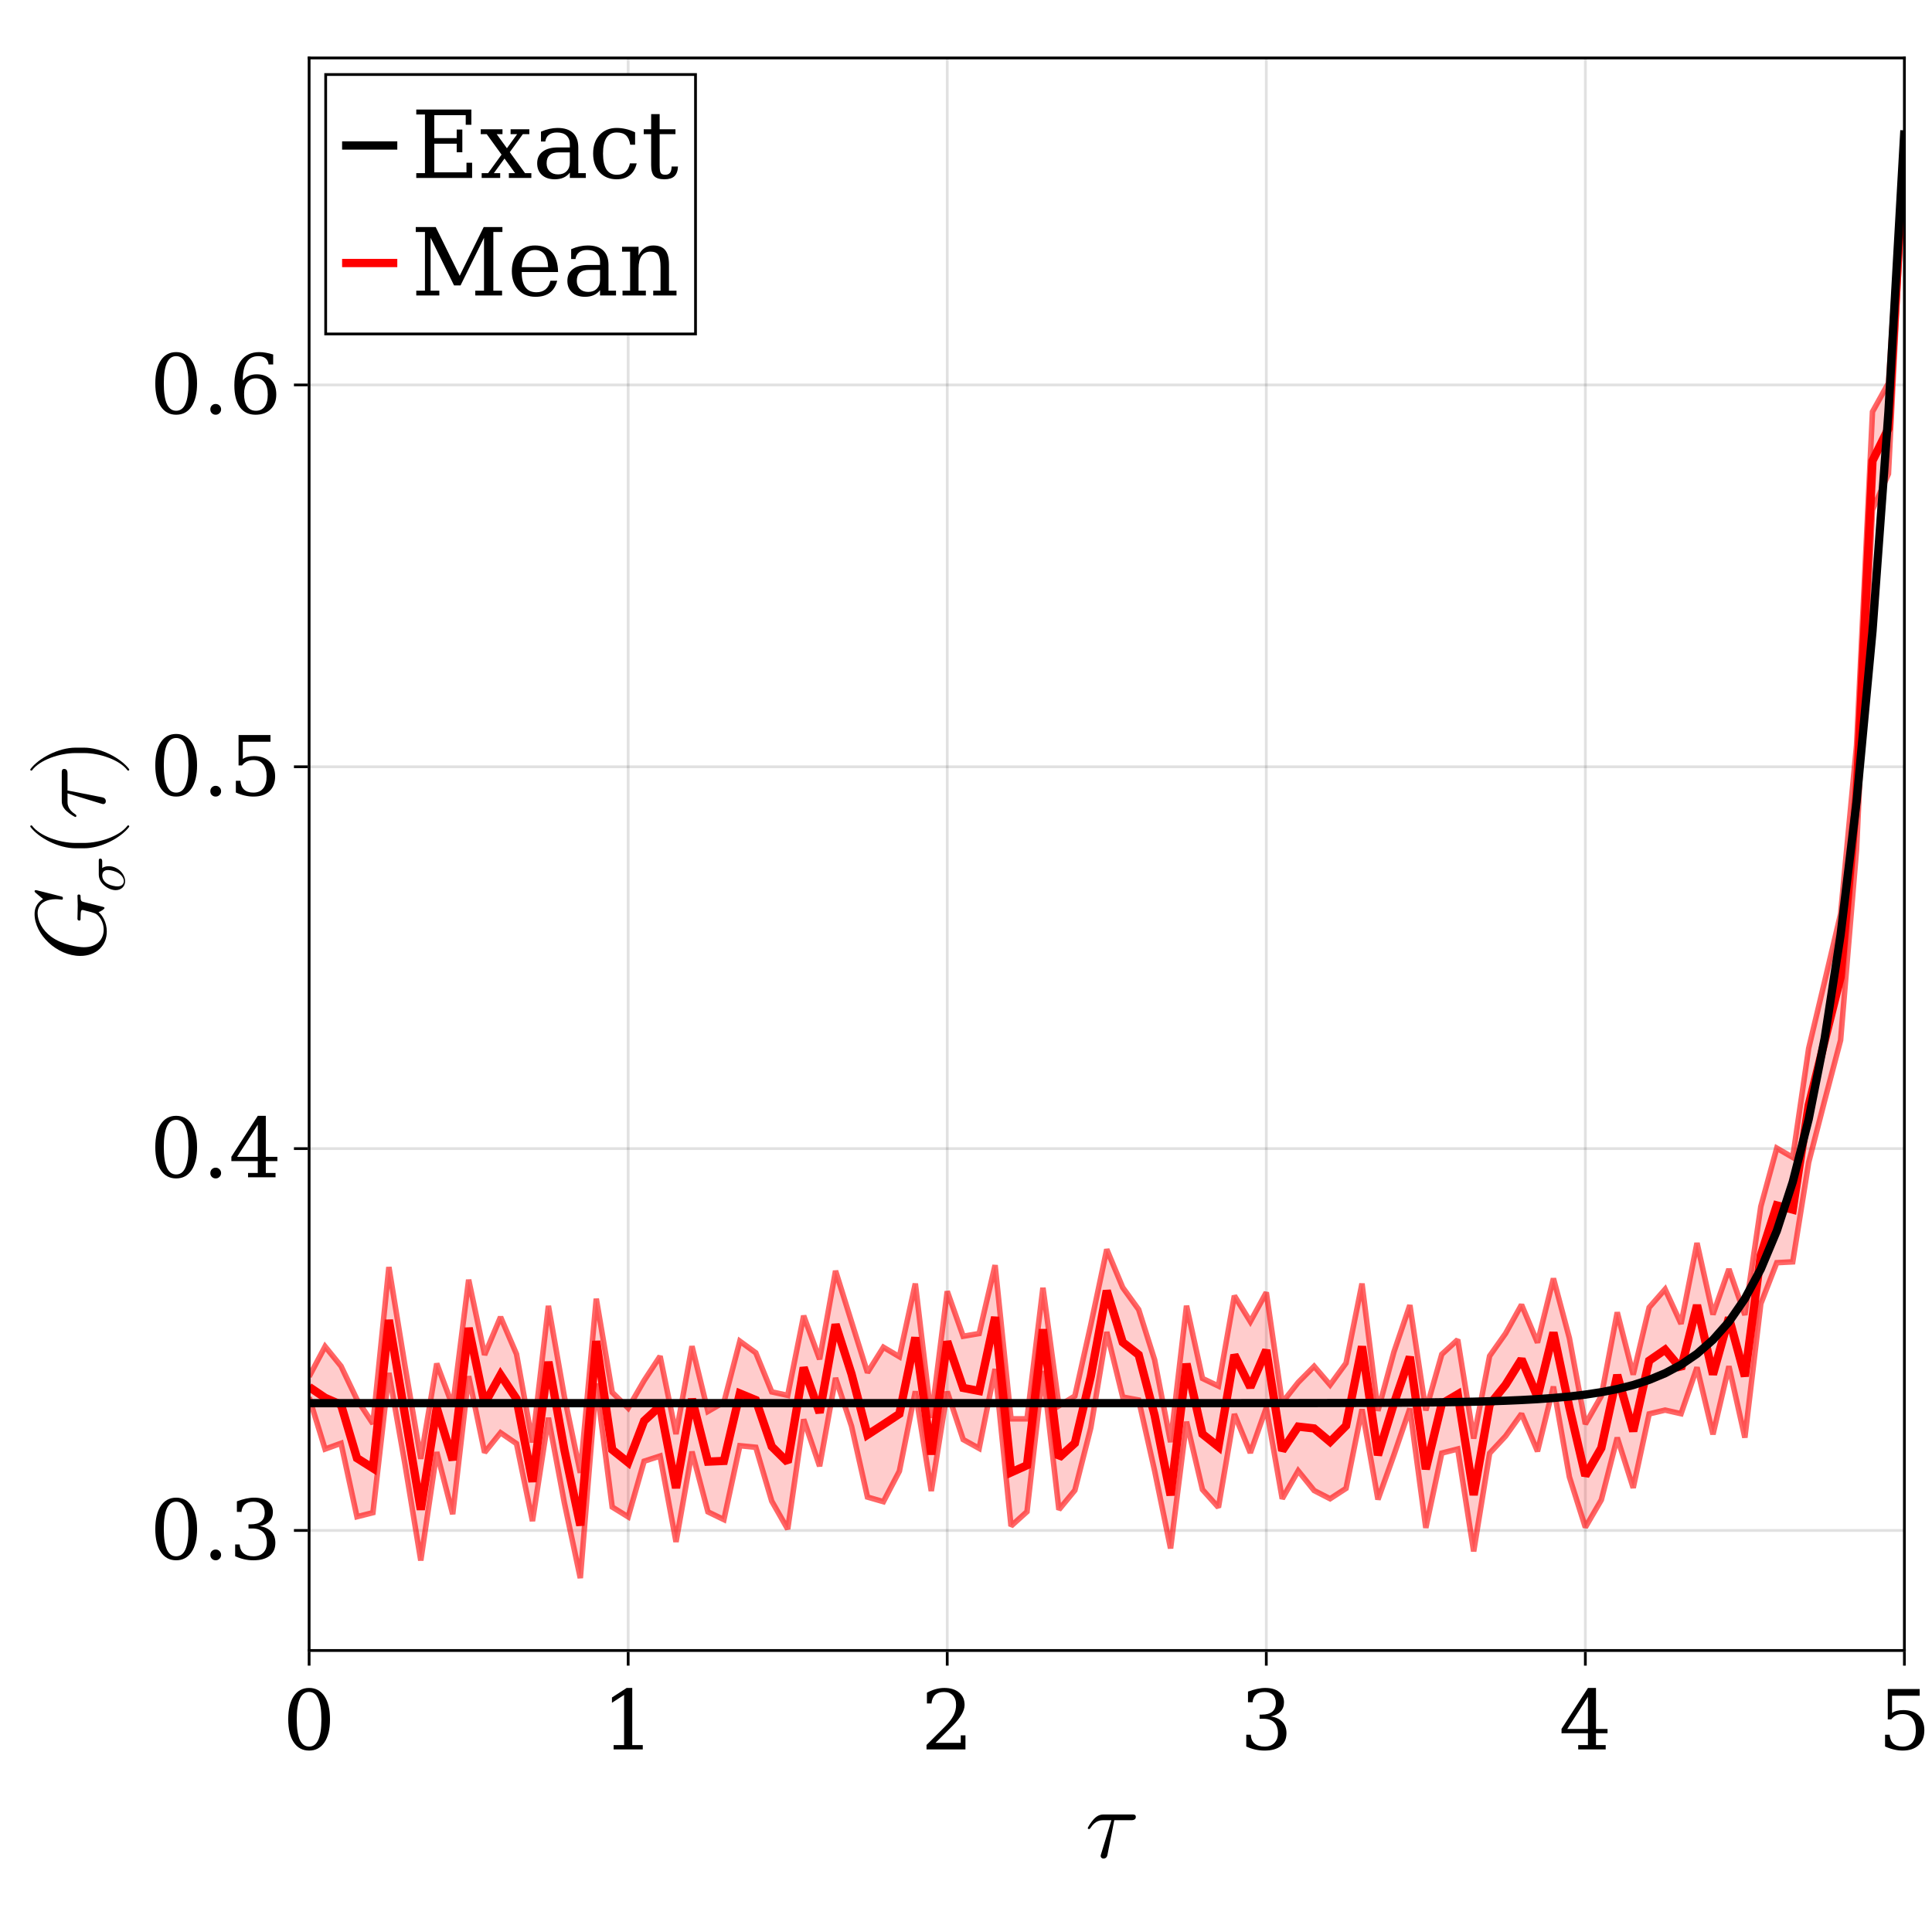 <?xml version="1.0" encoding="UTF-8"?>
<svg xmlns="http://www.w3.org/2000/svg" xmlns:xlink="http://www.w3.org/1999/xlink" width="525" height="525" viewBox="0 0 525 525">
<defs>
<g>
<g id="glyph-0-0-26789b1e">
<path d="M 13.797 -10.984 C 13.797 -11.641 13.234 -11.641 12.719 -11.641 L 5.156 -11.641 C 4.609 -11.641 3.562 -11.641 2.375 -10.375 C 1.484 -9.391 0.734 -8.094 0.734 -7.938 C 0.734 -7.938 0.734 -7.672 1.047 -7.672 C 1.266 -7.672 1.328 -7.781 1.484 -7.984 C 2.812 -10.078 4.344 -10.078 4.906 -10.078 L 7.156 -10.078 L 4.516 -1.406 C 4.406 -1.078 4.234 -0.516 4.234 -0.406 C 4.234 -0.109 4.422 0.328 5.016 0.328 C 5.906 0.328 6.047 -0.438 6.125 -0.844 L 7.938 -10.078 L 12.469 -10.078 C 12.828 -10.078 13.797 -10.078 13.797 -10.984 Z M 13.797 -10.984 "/>
</g>
<g id="glyph-1-0-26789b1e">
<path d="M 7.156 -0.766 C 8.27 -0.766 9.102 -1.379 9.656 -2.609 C 10.219 -3.836 10.5 -5.695 10.5 -8.188 C 10.5 -10.676 10.219 -12.535 9.656 -13.766 C 9.102 -14.992 8.27 -15.609 7.156 -15.609 C 6.031 -15.609 5.188 -14.992 4.625 -13.766 C 4.07 -12.535 3.797 -10.676 3.797 -8.188 C 3.797 -5.695 4.07 -3.836 4.625 -2.609 C 5.188 -1.379 6.031 -0.766 7.156 -0.766 Z M 7.156 0.312 C 5.375 0.312 3.984 -0.43 2.984 -1.922 C 1.984 -3.41 1.484 -5.5 1.484 -8.188 C 1.484 -10.875 1.984 -12.961 2.984 -14.453 C 3.984 -15.953 5.375 -16.703 7.156 -16.703 C 8.938 -16.703 10.328 -15.953 11.328 -14.453 C 12.328 -12.961 12.828 -10.875 12.828 -8.188 C 12.828 -5.5 12.328 -3.41 11.328 -1.922 C 10.328 -0.43 8.938 0.312 7.156 0.312 Z M 7.156 0.312 "/>
</g>
<g id="glyph-1-1-26789b1e">
<path d="M 2.125 -1.141 C 2.125 -1.555 2.258 -1.906 2.531 -2.188 C 2.812 -2.469 3.16 -2.609 3.578 -2.609 C 3.984 -2.609 4.328 -2.469 4.609 -2.188 C 4.898 -1.906 5.047 -1.555 5.047 -1.141 C 5.047 -0.734 4.898 -0.391 4.609 -0.109 C 4.328 0.172 3.984 0.312 3.578 0.312 C 3.16 0.312 2.812 0.172 2.531 -0.109 C 2.258 -0.391 2.125 -0.734 2.125 -1.141 Z M 2.125 -1.141 "/>
</g>
<g id="glyph-2-0-26789b1e">
<path d="M 3.203 0 L 3.203 -1.172 L 6.047 -1.172 L 6.047 -14.812 L 2.75 -12.672 L 2.75 -14.109 L 6.75 -16.703 L 8.266 -16.703 L 8.266 -1.172 L 11.125 -1.172 L 11.125 0 Z M 3.203 0 "/>
</g>
<g id="glyph-3-0-26789b1e">
<path d="M 2.875 -12.484 L 1.641 -12.484 L 1.641 -15.406 C 2.43 -15.832 3.223 -16.156 4.016 -16.375 C 4.805 -16.594 5.582 -16.703 6.344 -16.703 C 8.051 -16.703 9.398 -16.285 10.391 -15.453 C 11.379 -14.629 11.875 -13.504 11.875 -12.078 C 11.875 -10.473 10.754 -8.555 8.516 -6.328 C 8.336 -6.16 8.207 -6.031 8.125 -5.938 L 3.984 -1.797 L 10.828 -1.797 L 10.828 -3.828 L 12.109 -3.828 L 12.109 0 L 1.531 0 L 1.531 -1.203 L 6.5 -6.156 C 7.602 -7.258 8.391 -8.27 8.859 -9.188 C 9.328 -10.102 9.562 -11.066 9.562 -12.078 C 9.562 -13.191 9.27 -14.055 8.688 -14.672 C 8.113 -15.297 7.32 -15.609 6.312 -15.609 C 5.27 -15.609 4.461 -15.348 3.891 -14.828 C 3.316 -14.305 2.977 -13.523 2.875 -12.484 Z M 2.875 -12.484 "/>
</g>
<g id="glyph-3-1-26789b1e">
<path d="M 7.859 -5.562 L 7.859 -14.281 L 2.25 -5.562 Z M 12.688 0 L 5.219 0 L 5.219 -1.172 L 7.859 -1.172 L 7.859 -4.391 L 0.688 -4.391 L 0.688 -5.578 L 7.875 -16.703 L 10.047 -16.703 L 10.047 -5.562 L 13.188 -5.562 L 13.188 -4.391 L 10.047 -4.391 L 10.047 -1.172 L 12.688 -1.172 Z M 12.688 0 "/>
</g>
<g id="glyph-3-2-26789b1e">
<path d="M 11.312 -16.406 L 11.312 -14.594 L 3.797 -14.594 L 3.797 -9.906 C 4.18 -10.164 4.629 -10.359 5.141 -10.484 C 5.648 -10.617 6.219 -10.688 6.844 -10.688 C 8.613 -10.688 10.008 -10.195 11.031 -9.219 C 12.062 -8.238 12.578 -6.898 12.578 -5.203 C 12.578 -3.461 12.055 -2.109 11.016 -1.141 C 9.984 -0.172 8.531 0.312 6.656 0.312 C 5.906 0.312 5.133 0.219 4.344 0.031 C 3.551 -0.145 2.738 -0.422 1.906 -0.797 L 1.906 -3.984 L 3.156 -3.984 C 3.219 -2.941 3.547 -2.145 4.141 -1.594 C 4.742 -1.039 5.582 -0.766 6.656 -0.766 C 7.812 -0.766 8.703 -1.145 9.328 -1.906 C 9.953 -2.664 10.266 -3.766 10.266 -5.203 C 10.266 -6.617 9.953 -7.707 9.328 -8.469 C 8.711 -9.227 7.82 -9.609 6.656 -9.609 C 6 -9.609 5.414 -9.488 4.906 -9.25 C 4.406 -9.02 3.961 -8.656 3.578 -8.156 L 2.641 -8.156 L 2.641 -16.406 Z M 11.312 -16.406 "/>
</g>
<g id="glyph-3-3-26789b1e">
<path d="M 2.188 -15.703 C 3.039 -16.023 3.859 -16.27 4.641 -16.438 C 5.43 -16.613 6.172 -16.703 6.859 -16.703 C 8.461 -16.703 9.711 -16.352 10.609 -15.656 C 11.516 -14.969 11.969 -14.008 11.969 -12.781 C 11.969 -11.789 11.656 -10.961 11.031 -10.297 C 10.414 -9.641 9.535 -9.191 8.391 -8.953 C 9.742 -8.766 10.789 -8.273 11.531 -7.484 C 12.27 -6.703 12.641 -5.68 12.641 -4.422 C 12.641 -2.891 12.125 -1.719 11.094 -0.906 C 10.07 -0.094 8.594 0.312 6.656 0.312 C 5.801 0.312 4.961 0.219 4.141 0.031 C 3.328 -0.145 2.52 -0.422 1.719 -0.797 L 1.719 -3.984 L 2.938 -3.984 C 3.008 -2.922 3.363 -2.117 4 -1.578 C 4.645 -1.035 5.547 -0.766 6.703 -0.766 C 7.816 -0.766 8.695 -1.086 9.344 -1.734 C 10 -2.391 10.328 -3.281 10.328 -4.406 C 10.328 -5.695 9.992 -6.672 9.328 -7.328 C 8.66 -7.992 7.68 -8.328 6.391 -8.328 L 5.344 -8.328 L 5.344 -9.453 L 5.906 -9.453 C 7.188 -9.453 8.145 -9.719 8.781 -10.25 C 9.426 -10.781 9.75 -11.578 9.75 -12.641 C 9.75 -13.598 9.484 -14.332 8.953 -14.844 C 8.422 -15.352 7.664 -15.609 6.688 -15.609 C 5.695 -15.609 4.926 -15.375 4.375 -14.906 C 3.832 -14.438 3.516 -13.742 3.422 -12.828 L 2.188 -12.828 Z M 2.188 -15.703 "/>
</g>
<g id="glyph-4-0-26789b1e">
<path d="M 2.188 -15.703 C 3.039 -16.023 3.859 -16.27 4.641 -16.438 C 5.43 -16.613 6.172 -16.703 6.859 -16.703 C 8.461 -16.703 9.711 -16.352 10.609 -15.656 C 11.516 -14.969 11.969 -14.008 11.969 -12.781 C 11.969 -11.789 11.656 -10.961 11.031 -10.297 C 10.414 -9.641 9.535 -9.191 8.391 -8.953 C 9.742 -8.766 10.789 -8.273 11.531 -7.484 C 12.27 -6.703 12.641 -5.68 12.641 -4.422 C 12.641 -2.891 12.125 -1.719 11.094 -0.906 C 10.07 -0.094 8.594 0.312 6.656 0.312 C 5.801 0.312 4.961 0.219 4.141 0.031 C 3.328 -0.145 2.52 -0.422 1.719 -0.797 L 1.719 -3.984 L 2.938 -3.984 C 3.008 -2.922 3.363 -2.117 4 -1.578 C 4.645 -1.035 5.547 -0.766 6.703 -0.766 C 7.816 -0.766 8.695 -1.086 9.344 -1.734 C 10 -2.391 10.328 -3.281 10.328 -4.406 C 10.328 -5.695 9.992 -6.672 9.328 -7.328 C 8.66 -7.992 7.68 -8.328 6.391 -8.328 L 5.344 -8.328 L 5.344 -9.453 L 5.906 -9.453 C 7.188 -9.453 8.145 -9.719 8.781 -10.25 C 9.426 -10.781 9.75 -11.578 9.75 -12.641 C 9.75 -13.598 9.484 -14.332 8.953 -14.844 C 8.422 -15.352 7.664 -15.609 6.688 -15.609 C 5.695 -15.609 4.926 -15.375 4.375 -14.906 C 3.832 -14.438 3.516 -13.742 3.422 -12.828 L 2.188 -12.828 Z M 2.188 -15.703 "/>
</g>
<g id="glyph-5-0-26789b1e">
<path d="M -7.016 -20.734 C -7.234 -20.734 -7.375 -20.625 -7.375 -20.391 C -7.375 -19.547 -7.297 -18.625 -7.297 -17.766 C -7.297 -16.609 -7.375 -15.391 -7.375 -14.234 C -7.375 -14.016 -7.375 -13.656 -6.828 -13.656 C -6.531 -13.656 -6.531 -13.953 -6.531 -14.359 L -6.531 -14.578 C -6.531 -14.938 -6.5 -15.391 -6.484 -15.734 C -6.406 -16.312 -6.375 -16.531 -6 -16.531 C -5.891 -16.531 -5.828 -16.531 -5.078 -16.312 C -2.672 -15.719 -2.375 -15.656 -1.625 -14.844 C -0.562 -13.688 -0.25 -12.203 -0.25 -11.172 C -0.25 -8.609 -2.031 -6.406 -5.609 -6.406 C -7.188 -6.406 -11.469 -7.047 -14.469 -9.234 C -16.953 -11.062 -18.203 -13.547 -18.203 -15.641 C -18.203 -18.5 -15.609 -19.469 -13.25 -19.469 C -12.562 -19.469 -11.688 -19.328 -11.609 -19.328 C -11.344 -19.328 -11.344 -19.609 -11.344 -19.734 C -11.344 -20.031 -11.359 -20.109 -11.828 -20.219 L -18.391 -21.875 C -18.5 -21.891 -18.656 -21.922 -18.766 -21.922 C -18.766 -21.922 -19.031 -21.891 -19.031 -21.625 C -19.031 -21.625 -19.031 -21.438 -18.734 -21.188 L -16.734 -19.5 C -18.609 -18.328 -19.031 -16.766 -19.031 -15.422 C -19.031 -9.859 -12.953 -4.047 -6.609 -4.047 C -2.266 -4.047 0.594 -6.859 0.594 -10.688 C 0.594 -13.172 -0.641 -15.141 -1.641 -15.938 C -1 -16.172 -0.031 -16.766 -0.031 -17.062 C -0.031 -17.25 -0.188 -17.312 -0.484 -17.391 L -5.641 -18.688 C -6.266 -18.844 -6.531 -18.906 -6.531 -20.094 C -6.531 -20.438 -6.531 -20.734 -7.016 -20.734 Z M -7.016 -20.734 "/>
</g>
<g id="glyph-6-0-26789b1e">
<path d="M -6.594 -9.188 C -6.984 -9.188 -6.984 -8.844 -6.984 -8.562 L -6.984 -4.859 C -6.984 -2.422 -4.312 -0.609 -2.375 -0.609 C -0.953 -0.609 0.172 -1.578 0.172 -3.047 C 0.172 -4.953 -1.781 -7.109 -4.281 -7.109 C -4.547 -7.109 -5.328 -7.109 -6.047 -6.609 L -6.047 -8.391 C -6.047 -8.609 -6.047 -9.188 -6.594 -9.188 Z M -4.469 -6.078 C -3.703 -6.078 -2.375 -5.75 -1.562 -5.203 C -0.594 -4.562 -0.172 -3.688 -0.172 -3.062 C -0.172 -2.266 -0.766 -1.625 -1.922 -1.625 C -2.422 -1.625 -3.75 -1.812 -4.703 -2.375 C -5.812 -3.062 -6.047 -4.031 -6.047 -4.578 C -6.047 -5.953 -4.969 -6.078 -4.469 -6.078 Z M -4.469 -6.078 "/>
</g>
<g id="glyph-7-0-26789b1e">
<path d="M 6.422 -8.969 C 6.344 -8.969 6.266 -8.906 6.203 -8.859 C 4.109 -6.047 -1.297 -4.188 -5.609 -4.188 L -7.891 -4.188 C -12.203 -4.188 -17.609 -6.047 -19.703 -8.859 C -19.766 -8.906 -19.844 -8.969 -19.922 -8.969 C -20.062 -8.969 -20.203 -8.828 -20.203 -8.688 C -20.203 -8.641 -20.172 -8.594 -20.141 -8.531 C -17.906 -5.562 -12.5 -2.734 -7.891 -2.734 L -5.609 -2.734 C -1 -2.734 4.406 -5.562 6.641 -8.531 C 6.672 -8.594 6.703 -8.641 6.703 -8.688 C 6.703 -8.828 6.562 -8.969 6.422 -8.969 Z M 6.422 -8.969 "/>
</g>
<g id="glyph-8-0-26789b1e">
<path d="M -10.984 -13.797 C -11.641 -13.797 -11.641 -13.234 -11.641 -12.719 L -11.641 -5.156 C -11.641 -4.609 -11.641 -3.562 -10.375 -2.375 C -9.391 -1.484 -8.094 -0.734 -7.938 -0.734 C -7.938 -0.734 -7.672 -0.734 -7.672 -1.047 C -7.672 -1.266 -7.781 -1.328 -7.984 -1.484 C -10.078 -2.812 -10.078 -4.344 -10.078 -4.906 L -10.078 -7.156 L -1.406 -4.516 C -1.078 -4.406 -0.516 -4.234 -0.406 -4.234 C -0.109 -4.234 0.328 -4.422 0.328 -5.016 C 0.328 -5.906 -0.438 -6.047 -0.844 -6.125 L -10.078 -7.938 L -10.078 -12.469 C -10.078 -12.828 -10.078 -13.797 -10.984 -13.797 Z M -10.984 -13.797 "/>
</g>
<g id="glyph-9-0-26789b1e">
<path d="M -5.609 -7.781 L -7.891 -7.781 C -12.5 -7.781 -17.906 -4.938 -20.141 -1.969 C -20.172 -1.922 -20.203 -1.859 -20.203 -1.812 C -20.203 -1.672 -20.062 -1.531 -19.922 -1.531 C -19.844 -1.531 -19.766 -1.594 -19.703 -1.641 C -17.609 -4.453 -12.203 -6.312 -7.891 -6.312 L -5.609 -6.312 C -1.297 -6.312 4.109 -4.453 6.203 -1.641 C 6.266 -1.594 6.344 -1.531 6.422 -1.531 C 6.562 -1.531 6.703 -1.672 6.703 -1.812 C 6.703 -1.859 6.672 -1.922 6.641 -1.969 C 4.406 -4.938 -1 -7.781 -5.609 -7.781 Z M -5.609 -7.781 "/>
</g>
<g id="glyph-10-0-26789b1e">
<path d="M 7.156 -0.766 C 8.27 -0.766 9.102 -1.379 9.656 -2.609 C 10.219 -3.836 10.5 -5.695 10.5 -8.188 C 10.5 -10.676 10.219 -12.535 9.656 -13.766 C 9.102 -14.992 8.27 -15.609 7.156 -15.609 C 6.031 -15.609 5.188 -14.992 4.625 -13.766 C 4.07 -12.535 3.797 -10.676 3.797 -8.188 C 3.797 -5.695 4.07 -3.836 4.625 -2.609 C 5.188 -1.379 6.031 -0.766 7.156 -0.766 Z M 7.156 0.312 C 5.375 0.312 3.984 -0.43 2.984 -1.922 C 1.984 -3.41 1.484 -5.5 1.484 -8.188 C 1.484 -10.875 1.984 -12.961 2.984 -14.453 C 3.984 -15.953 5.375 -16.703 7.156 -16.703 C 8.938 -16.703 10.328 -15.953 11.328 -14.453 C 12.328 -12.961 12.828 -10.875 12.828 -8.188 C 12.828 -5.5 12.328 -3.41 11.328 -1.922 C 10.328 -0.43 8.938 0.312 7.156 0.312 Z M 7.156 0.312 "/>
</g>
<g id="glyph-11-0-26789b1e">
<path d="M 7.156 -0.766 C 8.27 -0.766 9.102 -1.379 9.656 -2.609 C 10.219 -3.836 10.5 -5.695 10.5 -8.188 C 10.5 -10.676 10.219 -12.535 9.656 -13.766 C 9.102 -14.992 8.27 -15.609 7.156 -15.609 C 6.031 -15.609 5.188 -14.992 4.625 -13.766 C 4.07 -12.535 3.797 -10.676 3.797 -8.188 C 3.797 -5.695 4.07 -3.836 4.625 -2.609 C 5.188 -1.379 6.031 -0.766 7.156 -0.766 Z M 7.156 0.312 C 5.375 0.312 3.984 -0.43 2.984 -1.922 C 1.984 -3.41 1.484 -5.5 1.484 -8.188 C 1.484 -10.875 1.984 -12.961 2.984 -14.453 C 3.984 -15.953 5.375 -16.703 7.156 -16.703 C 8.938 -16.703 10.328 -15.953 11.328 -14.453 C 12.328 -12.961 12.828 -10.875 12.828 -8.188 C 12.828 -5.5 12.328 -3.41 11.328 -1.922 C 10.328 -0.43 8.938 0.312 7.156 0.312 Z M 7.156 0.312 "/>
</g>
<g id="glyph-12-0-26789b1e">
<path d="M 2.125 -1.141 C 2.125 -1.555 2.258 -1.906 2.531 -2.188 C 2.812 -2.469 3.16 -2.609 3.578 -2.609 C 3.984 -2.609 4.328 -2.469 4.609 -2.188 C 4.898 -1.906 5.047 -1.555 5.047 -1.141 C 5.047 -0.734 4.898 -0.391 4.609 -0.109 C 4.328 0.172 3.984 0.312 3.578 0.312 C 3.16 0.312 2.812 0.172 2.531 -0.109 C 2.258 -0.391 2.125 -0.734 2.125 -1.141 Z M 2.125 -1.141 "/>
</g>
<g id="glyph-13-0-26789b1e">
<path d="M 7.359 -0.766 C 8.391 -0.766 9.18 -1.145 9.734 -1.906 C 10.297 -2.664 10.578 -3.754 10.578 -5.172 C 10.578 -6.598 10.297 -7.688 9.734 -8.438 C 9.18 -9.195 8.391 -9.578 7.359 -9.578 C 6.316 -9.578 5.52 -9.211 4.969 -8.484 C 4.414 -7.754 4.141 -6.695 4.141 -5.312 C 4.141 -3.852 4.414 -2.727 4.969 -1.938 C 5.531 -1.156 6.328 -0.766 7.359 -0.766 Z M 3.781 -9.031 C 4.281 -9.582 4.844 -9.992 5.469 -10.266 C 6.102 -10.535 6.816 -10.672 7.609 -10.672 C 9.234 -10.672 10.52 -10.176 11.469 -9.188 C 12.414 -8.207 12.891 -6.867 12.891 -5.172 C 12.891 -3.516 12.379 -2.188 11.359 -1.188 C 10.336 -0.188 8.973 0.312 7.266 0.312 C 5.422 0.312 4 -0.375 3 -1.75 C 2 -3.133 1.5 -5.109 1.5 -7.672 C 1.5 -10.535 2.086 -12.754 3.266 -14.328 C 4.453 -15.91 6.117 -16.703 8.266 -16.703 C 8.836 -16.703 9.441 -16.645 10.078 -16.531 C 10.723 -16.426 11.379 -16.266 12.047 -16.047 L 12.047 -13.344 L 10.797 -13.344 C 10.711 -14.082 10.43 -14.645 9.953 -15.031 C 9.473 -15.414 8.832 -15.609 8.031 -15.609 C 6.613 -15.609 5.555 -15.066 4.859 -13.984 C 4.16 -12.91 3.801 -11.258 3.781 -9.031 Z M 3.781 -9.031 "/>
</g>
<g id="glyph-14-0-26789b1e">
<path d="M 1.406 0 L 1.406 -1.312 L 3.766 -1.312 L 3.766 -17.25 L 1.406 -17.25 L 1.406 -18.594 L 16.375 -18.594 L 16.375 -14.453 L 14.844 -14.453 L 14.844 -17.062 L 6.297 -17.062 L 6.297 -10.828 L 12.391 -10.828 L 12.391 -13.156 L 13.922 -13.156 L 13.922 -6.984 L 12.391 -6.984 L 12.391 -9.312 L 6.297 -9.312 L 6.297 -1.531 L 15.047 -1.531 L 15.047 -4.141 L 16.578 -4.141 L 16.578 0 Z M 1.406 0 "/>
</g>
<g id="glyph-14-1-26789b1e">
<path d="M 7.422 -8.078 L 10.203 -11.906 L 8.422 -11.906 L 8.422 -13.234 L 13.516 -13.234 L 13.516 -11.906 L 11.75 -11.906 L 8.203 -7.016 L 12.344 -1.312 L 14.062 -1.312 L 14.062 0 L 7.953 0 L 7.953 -1.312 L 9.641 -1.312 L 6.766 -5.281 L 3.875 -1.312 L 5.594 -1.312 L 5.594 0 L 0.562 0 L 0.562 -1.312 L 2.312 -1.312 L 5.969 -6.344 L 1.938 -11.906 L 0.312 -11.906 L 0.312 -13.234 L 6.219 -13.234 L 6.219 -11.906 L 4.641 -11.906 Z M 7.422 -8.078 "/>
</g>
<g id="glyph-14-2-26789b1e">
<path d="M 13.109 -3.969 C 12.785 -2.562 12.16 -1.488 11.234 -0.75 C 10.316 -0.008 9.129 0.359 7.672 0.359 C 5.742 0.359 4.191 -0.273 3.016 -1.547 C 1.848 -2.828 1.266 -4.52 1.266 -6.625 C 1.266 -8.738 1.848 -10.426 3.016 -11.688 C 4.191 -12.957 5.742 -13.594 7.672 -13.594 C 8.504 -13.594 9.336 -13.492 10.172 -13.297 C 11.004 -13.109 11.836 -12.812 12.672 -12.406 L 12.672 -9.031 L 11.344 -9.031 C 11.164 -10.188 10.785 -11.031 10.203 -11.562 C 9.617 -12.094 8.781 -12.359 7.688 -12.359 C 6.457 -12.359 5.523 -11.879 4.891 -10.922 C 4.266 -9.961 3.953 -8.531 3.953 -6.625 C 3.953 -4.719 4.266 -3.281 4.891 -2.312 C 5.516 -1.352 6.445 -0.875 7.688 -0.875 C 8.676 -0.875 9.461 -1.129 10.047 -1.641 C 10.641 -2.16 11.047 -2.938 11.266 -3.969 Z M 13.109 -3.969 "/>
</g>
<g id="glyph-14-3-26789b1e">
<path d="M 2.75 -11.906 L 0.734 -11.906 L 0.734 -13.234 L 2.75 -13.234 L 2.75 -17.344 L 5.062 -17.344 L 5.062 -13.234 L 9.359 -13.234 L 9.359 -11.906 L 5.062 -11.906 L 5.062 -3.5 C 5.062 -2.375 5.164 -1.656 5.375 -1.344 C 5.594 -1.031 5.992 -0.875 6.578 -0.875 C 7.172 -0.875 7.602 -1.051 7.875 -1.406 C 8.156 -1.758 8.301 -2.328 8.312 -3.109 L 10.047 -3.109 C 9.984 -1.91 9.656 -1.031 9.062 -0.469 C 8.477 0.082 7.582 0.359 6.375 0.359 C 5.051 0.359 4.113 0.066 3.562 -0.516 C 3.02 -1.098 2.75 -2.094 2.75 -3.5 Z M 2.75 -11.906 "/>
</g>
<g id="glyph-15-0-26789b1e">
<path d="M 10.141 -4.156 L 10.141 -6.953 L 7.203 -6.953 C 6.055 -6.953 5.207 -6.707 4.656 -6.219 C 4.102 -5.727 3.828 -4.977 3.828 -3.969 C 3.828 -3.051 4.109 -2.32 4.672 -1.781 C 5.234 -1.238 5.992 -0.969 6.953 -0.969 C 7.91 -0.969 8.68 -1.258 9.266 -1.844 C 9.848 -2.438 10.141 -3.207 10.141 -4.156 Z M 12.438 -8.266 L 12.438 -1.312 L 14.484 -1.312 L 14.484 0 L 10.141 0 L 10.141 -1.438 C 9.641 -0.82 9.055 -0.367 8.391 -0.078 C 7.723 0.211 6.945 0.359 6.062 0.359 C 4.594 0.359 3.426 -0.031 2.562 -0.812 C 1.695 -1.594 1.266 -2.645 1.266 -3.969 C 1.266 -5.344 1.758 -6.406 2.75 -7.156 C 3.738 -7.914 5.133 -8.297 6.938 -8.297 L 10.141 -8.297 L 10.141 -9.203 C 10.141 -10.203 9.832 -10.977 9.219 -11.531 C 8.613 -12.082 7.758 -12.359 6.656 -12.359 C 5.75 -12.359 5.023 -12.148 4.484 -11.734 C 3.941 -11.328 3.602 -10.719 3.469 -9.906 L 2.297 -9.906 L 2.297 -12.578 C 3.086 -12.922 3.859 -13.176 4.609 -13.344 C 5.359 -13.508 6.094 -13.594 6.812 -13.594 C 8.645 -13.594 10.039 -13.141 11 -12.234 C 11.957 -11.328 12.438 -10.004 12.438 -8.266 Z M 12.438 -8.266 "/>
</g>
<g id="glyph-16-0-26789b1e">
<path d="M 1.406 0 L 1.406 -1.312 L 3.766 -1.312 L 3.766 -17.25 L 1.266 -17.25 L 1.266 -18.594 L 6.688 -18.594 L 13.203 -5.359 L 19.734 -18.594 L 24.812 -18.594 L 24.812 -17.25 L 22.344 -17.25 L 22.344 -1.312 L 24.719 -1.312 L 24.719 0 L 17.438 0 L 17.438 -1.312 L 19.812 -1.312 L 19.812 -15.688 L 13.438 -2.734 L 11.672 -2.734 L 5.297 -15.688 L 5.297 -1.312 L 7.672 -1.312 L 7.672 0 Z M 1.406 0 "/>
</g>
<g id="glyph-17-0-26789b1e">
<path d="M 13.828 -6.375 L 3.953 -6.375 L 3.953 -6.281 C 3.953 -4.488 4.285 -3.141 4.953 -2.234 C 5.629 -1.328 6.625 -0.875 7.938 -0.875 C 8.938 -0.875 9.758 -1.133 10.406 -1.656 C 11.051 -2.188 11.5 -2.973 11.75 -4.016 L 13.594 -4.016 C 13.227 -2.555 12.551 -1.461 11.562 -0.734 C 10.582 -0.004 9.289 0.359 7.688 0.359 C 5.758 0.359 4.207 -0.273 3.031 -1.547 C 1.852 -2.828 1.266 -4.52 1.266 -6.625 C 1.266 -8.719 1.844 -10.398 3 -11.672 C 4.156 -12.953 5.672 -13.594 7.547 -13.594 C 9.547 -13.594 11.082 -12.977 12.156 -11.75 C 13.227 -10.52 13.785 -8.727 13.828 -6.375 Z M 11.125 -7.688 C 11.07 -9.238 10.742 -10.406 10.141 -11.188 C 9.535 -11.969 8.672 -12.359 7.547 -12.359 C 6.492 -12.359 5.66 -11.961 5.047 -11.172 C 4.441 -10.391 4.078 -9.227 3.953 -7.688 Z M 11.125 -7.688 "/>
</g>
<g id="glyph-18-0-26789b1e">
<path d="M 10.141 -4.156 L 10.141 -6.953 L 7.203 -6.953 C 6.055 -6.953 5.207 -6.707 4.656 -6.219 C 4.102 -5.727 3.828 -4.977 3.828 -3.969 C 3.828 -3.051 4.109 -2.32 4.672 -1.781 C 5.234 -1.238 5.992 -0.969 6.953 -0.969 C 7.91 -0.969 8.68 -1.258 9.266 -1.844 C 9.848 -2.438 10.141 -3.207 10.141 -4.156 Z M 12.438 -8.266 L 12.438 -1.312 L 14.484 -1.312 L 14.484 0 L 10.141 0 L 10.141 -1.438 C 9.641 -0.82 9.055 -0.367 8.391 -0.078 C 7.723 0.211 6.945 0.359 6.062 0.359 C 4.594 0.359 3.426 -0.031 2.562 -0.812 C 1.695 -1.594 1.266 -2.645 1.266 -3.969 C 1.266 -5.344 1.758 -6.406 2.75 -7.156 C 3.738 -7.914 5.133 -8.297 6.938 -8.297 L 10.141 -8.297 L 10.141 -9.203 C 10.141 -10.203 9.832 -10.977 9.219 -11.531 C 8.613 -12.082 7.758 -12.359 6.656 -12.359 C 5.75 -12.359 5.023 -12.148 4.484 -11.734 C 3.941 -11.328 3.602 -10.719 3.469 -9.906 L 2.297 -9.906 L 2.297 -12.578 C 3.086 -12.922 3.859 -13.176 4.609 -13.344 C 5.359 -13.508 6.094 -13.594 6.812 -13.594 C 8.645 -13.594 10.039 -13.141 11 -12.234 C 11.957 -11.328 12.438 -10.004 12.438 -8.266 Z M 12.438 -8.266 "/>
</g>
<g id="glyph-18-1-26789b1e">
<path d="M 1.047 0 L 1.047 -1.312 L 3.109 -1.312 L 3.109 -11.906 L 0.922 -11.906 L 0.922 -13.234 L 5.406 -13.234 L 5.406 -10.875 C 5.82 -11.781 6.367 -12.457 7.047 -12.906 C 7.723 -13.363 8.508 -13.594 9.406 -13.594 C 10.875 -13.594 11.953 -13.172 12.641 -12.328 C 13.328 -11.492 13.672 -10.191 13.672 -8.422 L 13.672 -1.312 L 15.719 -1.312 L 15.719 0 L 9.391 0 L 9.391 -1.312 L 11.375 -1.312 L 11.375 -7.688 C 11.375 -9.312 11.172 -10.422 10.766 -11.016 C 10.367 -11.617 9.672 -11.922 8.672 -11.922 C 7.609 -11.922 6.797 -11.531 6.234 -10.75 C 5.68 -9.977 5.406 -8.852 5.406 -7.375 L 5.406 -1.312 L 7.391 -1.312 L 7.391 0 Z M 1.047 0 "/>
</g>
</g>
<clipPath id="clip-0-26789b1e">
<path clip-rule="nonzero" d="M 84 37 L 517.5 37 L 517.5 429 L 84 429 Z M 84 37 "/>
</clipPath>
<clipPath id="clip-1-26789b1e">
<path clip-rule="nonzero" d="M 84 33 L 517.5 33 L 517.5 421 L 84 421 Z M 84 33 "/>
</clipPath>
<clipPath id="clip-2-26789b1e">
<path clip-rule="nonzero" d="M 84 38 L 517.5 38 L 517.5 434 L 84 434 Z M 84 38 "/>
</clipPath>
<clipPath id="clip-3-26789b1e">
<path clip-rule="nonzero" d="M 84 32 L 517.5 32 L 517.5 405 L 84 405 Z M 84 32 "/>
</clipPath>
<clipPath id="clip-4-26789b1e">
<path clip-rule="nonzero" d="M 84 29 L 517.5 29 L 517.5 388 L 84 388 Z M 84 29 "/>
</clipPath>
</defs>
<rect x="-52.5" y="-52.5" width="630" height="630" fill="rgb(100%, 100%, 100%)" fill-opacity="1"/>
<path fill-rule="nonzero" fill="rgb(100%, 100%, 100%)" fill-opacity="1" d="M 84 448.5 L 517.5 448.5 L 517.5 15.75 L 84 15.75 Z M 84 448.5 "/>
<path fill="none" stroke-width="1" stroke-linecap="butt" stroke-linejoin="miter" stroke="rgb(0%, 0%, 0%)" stroke-opacity="0.12" stroke-miterlimit="1.155" d="M 112 598 L 112 21 " transform="matrix(0.75, 0, 0, 0.75, 0, 0)"/>
<path fill="none" stroke-width="1" stroke-linecap="butt" stroke-linejoin="miter" stroke="rgb(0%, 0%, 0%)" stroke-opacity="0.12" stroke-miterlimit="1.155" d="M 227.599 598 L 227.599 21 " transform="matrix(0.75, 0, 0, 0.75, 0, 0)"/>
<path fill="none" stroke-width="1" stroke-linecap="butt" stroke-linejoin="miter" stroke="rgb(0%, 0%, 0%)" stroke-opacity="0.12" stroke-miterlimit="1.155" d="M 343.198 598 L 343.198 21 " transform="matrix(0.75, 0, 0, 0.75, 0, 0)"/>
<path fill="none" stroke-width="1" stroke-linecap="butt" stroke-linejoin="miter" stroke="rgb(0%, 0%, 0%)" stroke-opacity="0.12" stroke-miterlimit="1.155" d="M 458.802 598 L 458.802 21 " transform="matrix(0.75, 0, 0, 0.75, 0, 0)"/>
<path fill="none" stroke-width="1" stroke-linecap="butt" stroke-linejoin="miter" stroke="rgb(0%, 0%, 0%)" stroke-opacity="0.12" stroke-miterlimit="1.155" d="M 574.401 598 L 574.401 21 " transform="matrix(0.75, 0, 0, 0.75, 0, 0)"/>
<path fill="none" stroke-width="1" stroke-linecap="butt" stroke-linejoin="miter" stroke="rgb(0%, 0%, 0%)" stroke-opacity="0.12" stroke-miterlimit="1.155" d="M 690 598 L 690 21 " transform="matrix(0.75, 0, 0, 0.75, 0, 0)"/>
<path fill="none" stroke-width="1" stroke-linecap="butt" stroke-linejoin="miter" stroke="rgb(0%, 0%, 0%)" stroke-opacity="0.12" stroke-miterlimit="1.155" d="M 112 554.516 L 690 554.516 " transform="matrix(0.75, 0, 0, 0.75, 0, 0)"/>
<path fill="none" stroke-width="1" stroke-linecap="butt" stroke-linejoin="miter" stroke="rgb(0%, 0%, 0%)" stroke-opacity="0.12" stroke-miterlimit="1.155" d="M 112 416.167 L 690 416.167 " transform="matrix(0.75, 0, 0, 0.75, 0, 0)"/>
<path fill="none" stroke-width="1" stroke-linecap="butt" stroke-linejoin="miter" stroke="rgb(0%, 0%, 0%)" stroke-opacity="0.12" stroke-miterlimit="1.155" d="M 112 277.812 L 690 277.812 " transform="matrix(0.75, 0, 0, 0.75, 0, 0)"/>
<path fill="none" stroke-width="1" stroke-linecap="butt" stroke-linejoin="miter" stroke="rgb(0%, 0%, 0%)" stroke-opacity="0.12" stroke-miterlimit="1.155" d="M 112 139.464 L 690 139.464 " transform="matrix(0.75, 0, 0, 0.75, 0, 0)"/>
<g fill="rgb(0%, 0%, 0%)" fill-opacity="1">
<use xlink:href="#glyph-0-0-26789b1e" x="294.851" y="504.703"/>
</g>
<g fill="rgb(0%, 0%, 0%)" fill-opacity="1">
<use xlink:href="#glyph-1-0-26789b1e" x="76.842" y="475.385"/>
</g>
<g fill="rgb(0%, 0%, 0%)" fill-opacity="1">
<use xlink:href="#glyph-2-0-26789b1e" x="163.542" y="475.385"/>
</g>
<g fill="rgb(0%, 0%, 0%)" fill-opacity="1">
<use xlink:href="#glyph-3-0-26789b1e" x="250.242" y="475.385"/>
</g>
<g fill="rgb(0%, 0%, 0%)" fill-opacity="1">
<use xlink:href="#glyph-4-0-26789b1e" x="336.942" y="475.385"/>
</g>
<g fill="rgb(0%, 0%, 0%)" fill-opacity="1">
<use xlink:href="#glyph-3-1-26789b1e" x="423.642" y="475.385"/>
</g>
<g fill="rgb(0%, 0%, 0%)" fill-opacity="1">
<use xlink:href="#glyph-3-2-26789b1e" x="510.342" y="475.385"/>
</g>
<g fill="rgb(0%, 0%, 0%)" fill-opacity="1">
<use xlink:href="#glyph-5-0-26789b1e" x="28.425" y="263.807"/>
</g>
<g fill="rgb(0%, 0%, 0%)" fill-opacity="1">
<use xlink:href="#glyph-6-0-26789b1e" x="33.825" y="242.498"/>
</g>
<g fill="rgb(0%, 0%, 0%)" fill-opacity="1">
<use xlink:href="#glyph-7-0-26789b1e" x="28.425" y="233.248"/>
</g>
<g fill="rgb(0%, 0%, 0%)" fill-opacity="1">
<use xlink:href="#glyph-8-0-26789b1e" x="28.425" y="222.745"/>
</g>
<g fill="rgb(0%, 0%, 0%)" fill-opacity="1">
<use xlink:href="#glyph-9-0-26789b1e" x="28.425" y="210.946"/>
</g>
<g fill="rgb(0%, 0%, 0%)" fill-opacity="1">
<use xlink:href="#glyph-10-0-26789b1e" x="40.718" y="423.676"/>
</g>
<g fill="rgb(0%, 0%, 0%)" fill-opacity="1">
<use xlink:href="#glyph-1-1-26789b1e" x="55.033" y="423.676"/>
</g>
<g fill="rgb(0%, 0%, 0%)" fill-opacity="1">
<use xlink:href="#glyph-3-3-26789b1e" x="62.185" y="423.676"/>
</g>
<g fill="rgb(0%, 0%, 0%)" fill-opacity="1">
<use xlink:href="#glyph-10-0-26789b1e" x="40.718" y="319.913"/>
</g>
<g fill="rgb(0%, 0%, 0%)" fill-opacity="1">
<use xlink:href="#glyph-1-1-26789b1e" x="55.033" y="319.913"/>
</g>
<g fill="rgb(0%, 0%, 0%)" fill-opacity="1">
<use xlink:href="#glyph-3-1-26789b1e" x="62.185" y="319.913"/>
</g>
<g fill="rgb(0%, 0%, 0%)" fill-opacity="1">
<use xlink:href="#glyph-10-0-26789b1e" x="40.718" y="216.149"/>
</g>
<g fill="rgb(0%, 0%, 0%)" fill-opacity="1">
<use xlink:href="#glyph-1-1-26789b1e" x="55.033" y="216.149"/>
</g>
<g fill="rgb(0%, 0%, 0%)" fill-opacity="1">
<use xlink:href="#glyph-3-2-26789b1e" x="62.185" y="216.149"/>
</g>
<g fill="rgb(0%, 0%, 0%)" fill-opacity="1">
<use xlink:href="#glyph-11-0-26789b1e" x="40.718" y="112.386"/>
</g>
<g fill="rgb(0%, 0%, 0%)" fill-opacity="1">
<use xlink:href="#glyph-12-0-26789b1e" x="55.033" y="112.386"/>
</g>
<g fill="rgb(0%, 0%, 0%)" fill-opacity="1">
<use xlink:href="#glyph-13-0-26789b1e" x="62.185" y="112.386"/>
</g>
<g clip-path="url(#clip-0-26789b1e)">
<path fill-rule="nonzero" fill="rgb(100%, 0%, 0%)" fill-opacity="0.2" d="M 84 374.082 L 88.336 365.898 L 92.672 371.238 L 97.004 380.316 L 101.34 386.887 L 105.676 344.309 L 110.012 370.926 L 114.344 396.414 L 118.68 370.527 L 123.016 382.094 L 127.352 347.75 L 131.684 368.172 L 136.02 357.883 L 140.355 367.969 L 144.691 391.965 L 149.023 354.852 L 153.359 379.504 L 157.695 400.219 L 162.031 352.91 L 166.363 378.367 L 170.699 382.633 L 175.035 375.148 L 179.371 368.539 L 183.703 389.688 L 188.039 365.824 L 192.375 383.539 L 196.711 381.047 L 201.047 364.453 L 205.379 367.613 L 209.715 378.23 L 214.051 379.18 L 218.387 357.543 L 222.719 369.363 L 227.055 345.34 L 231.391 359.199 L 235.727 372.992 L 240.059 366.102 L 244.395 368.668 L 248.73 348.801 L 253.066 385.301 L 257.398 350.902 L 261.734 363.113 L 266.07 362.379 L 270.406 343.793 L 274.738 385.551 L 279.074 385.555 L 283.41 349.938 L 287.746 382.004 L 292.078 379.355 L 296.414 359.996 L 300.75 339.496 L 305.086 349.875 L 309.422 355.859 L 313.754 369.516 L 318.09 391.887 L 322.426 354.82 L 326.762 374.578 L 331.094 376.645 L 335.43 352.105 L 339.766 359.137 L 344.102 351.199 L 348.434 381.145 L 352.77 375.66 L 357.105 371.285 L 361.441 376.332 L 365.773 370.406 L 370.109 348.801 L 374.445 383.367 L 378.781 367.391 L 383.113 354.664 L 387.449 383.266 L 391.785 368.027 L 396.121 364.039 L 400.453 390.906 L 404.789 368.484 L 409.125 362.348 L 413.461 354.547 L 417.797 364.844 L 422.129 347.41 L 426.465 363.633 L 430.801 386.977 L 435.137 379.367 L 439.469 356.613 L 443.805 373.535 L 448.141 355.289 L 452.477 350.344 L 456.809 359.738 L 461.145 337.77 L 465.48 357.203 L 469.816 344.852 L 474.148 357.328 L 478.484 327.848 L 482.82 311.992 L 487.156 314.512 L 491.488 284.879 L 495.824 266.715 L 500.16 248.363 L 504.496 202.527 L 508.828 111.898 L 513.164 104.09 L 517.5 37.023 L 517.5 42.637 L 513.164 128.781 L 508.828 138.555 L 504.496 230.918 L 500.16 282.664 L 495.824 299.098 L 491.488 315.871 L 487.156 342.895 L 482.82 343.121 L 478.484 354.266 L 474.148 390.656 L 469.816 371.27 L 465.48 389.766 L 461.145 371.566 L 456.809 384.156 L 452.477 383.18 L 448.141 384.215 L 443.805 404.305 L 439.469 390.664 L 435.137 407.582 L 430.801 415.035 L 426.465 401.332 L 422.129 376.793 L 417.797 394.379 L 413.461 384.176 L 409.125 390.246 L 404.789 394.902 L 400.453 421.582 L 396.121 393.754 L 391.785 394.863 L 387.449 415.184 L 383.113 382.762 L 378.781 395.375 L 374.445 407.469 L 370.109 382.961 L 365.773 404.449 L 361.441 407.266 L 357.105 405.039 L 352.77 399.68 L 348.434 407.266 L 344.102 382.543 L 339.766 394.793 L 335.43 384.262 L 331.094 409.625 L 326.762 404.781 L 322.426 386.344 L 318.09 420.766 L 313.754 399.656 L 309.422 380.441 L 305.086 379.633 L 300.75 361.965 L 296.414 387.988 L 292.078 404.973 L 287.746 410.234 L 283.41 372.547 L 279.074 410.781 L 274.738 414.684 L 270.406 372.008 L 266.07 393.578 L 261.734 391.184 L 257.398 378.156 L 253.066 405.16 L 248.73 378.082 L 244.395 399.766 L 240.059 408.062 L 235.727 406.812 L 231.391 387.539 L 227.055 374.445 L 222.719 398.426 L 218.387 385.699 L 214.051 415.52 L 209.715 407.918 L 205.379 393.281 L 201.047 392.855 L 196.711 412.934 L 192.375 410.832 L 188.039 394.469 L 183.703 418.996 L 179.371 395.66 L 175.035 397.062 L 170.699 412.188 L 166.363 409.516 L 162.031 375.941 L 157.695 428.828 L 153.359 408.375 L 149.023 385.273 L 144.691 413.34 L 140.355 392.289 L 136.02 389.324 L 131.684 394.711 L 127.352 373.977 L 123.016 411.457 L 118.68 394.598 L 114.344 424.047 L 110.012 397.668 L 105.676 373.078 L 101.34 411.055 L 97.004 412.152 L 92.672 392.195 L 88.336 393.77 L 84 379.695 Z M 84 374.082 "/>
</g>
<g clip-path="url(#clip-1-26789b1e)">
<path fill="none" stroke-width="3" stroke-linecap="butt" stroke-linejoin="miter" stroke="rgb(100%, 0%, 0%)" stroke-opacity="1" stroke-miterlimit="2" d="M 112 502.521 L 117.781 506.448 L 123.562 508.958 L 129.339 528.312 L 135.12 531.958 L 140.901 478.26 L 146.682 512.396 L 152.458 546.974 L 158.24 510.083 L 164.021 529.031 L 169.802 481.151 L 175.578 508.589 L 181.359 498.141 L 187.141 506.839 L 192.922 536.87 L 198.698 493.417 L 204.479 525.25 L 210.26 552.698 L 216.042 485.901 L 221.818 525.255 L 227.599 529.88 L 233.38 514.807 L 239.161 509.464 L 244.938 539.125 L 250.719 506.865 L 256.5 529.578 L 262.281 529.323 L 268.062 504.875 L 273.839 507.266 L 279.62 524.099 L 285.401 529.797 L 291.182 495.495 L 296.958 511.859 L 302.74 479.859 L 308.521 497.823 L 314.302 519.87 L 320.078 516.109 L 325.859 512.286 L 331.641 484.589 L 337.422 526.974 L 343.198 486.036 L 348.979 502.865 L 354.76 503.974 L 360.542 477.203 L 366.318 533.49 L 372.099 530.891 L 377.88 481.656 L 383.661 528.161 L 389.438 522.885 L 395.219 498.656 L 401 467.641 L 406.781 486.339 L 412.562 490.87 L 418.339 512.781 L 424.12 541.771 L 429.901 494.109 L 435.682 519.573 L 441.458 524.177 L 447.24 490.911 L 453.021 502.62 L 458.802 489.161 L 464.578 525.609 L 470.359 516.891 L 476.141 517.552 L 481.922 522.401 L 487.698 516.573 L 493.479 487.844 L 499.26 527.224 L 505.042 508.51 L 510.818 491.615 L 516.599 532.297 L 522.38 508.594 L 528.161 505.193 L 533.938 541.661 L 539.719 508.922 L 545.5 501.729 L 551.281 492.484 L 557.062 506.146 L 562.839 482.802 L 568.62 509.979 L 574.401 534.677 L 580.182 524.635 L 585.958 498.188 L 591.74 518.557 L 597.521 493 L 603.302 489.016 L 609.078 495.927 L 614.859 472.891 L 620.641 497.979 L 626.422 477.417 L 632.198 498.656 L 637.979 454.745 L 643.76 436.74 L 649.542 438.271 L 655.318 400.5 L 661.099 377.208 L 666.88 354.021 L 672.661 288.964 L 678.438 166.969 L 684.219 155.25 L 690 53.109 " transform="matrix(0.75, 0, 0, 0.75, 0, 0)"/>
</g>
<g clip-path="url(#clip-2-26789b1e)">
<path fill="none" stroke-width="2" stroke-linecap="butt" stroke-linejoin="miter" stroke="rgb(100%, 0%, 0%)" stroke-opacity="0.6" stroke-miterlimit="2" d="M 112 506.26 L 117.781 525.026 L 123.562 522.927 L 129.339 549.536 L 135.12 548.073 L 140.901 497.438 L 146.682 530.224 L 152.458 565.396 L 158.24 526.13 L 164.021 548.609 L 169.802 498.635 L 175.578 526.281 L 181.359 519.099 L 187.141 523.052 L 192.922 551.12 L 198.698 513.698 L 204.479 544.5 L 210.26 571.771 L 216.042 501.255 L 221.818 546.021 L 227.599 549.583 L 233.38 529.417 L 239.161 527.547 L 244.938 558.661 L 250.719 525.958 L 256.5 547.776 L 262.281 550.578 L 268.062 523.807 L 273.839 524.375 L 279.62 543.891 L 285.401 554.026 L 291.182 514.266 L 296.958 531.234 L 302.74 499.26 L 308.521 516.719 L 314.302 542.417 L 320.078 544.083 L 325.859 533.021 L 331.641 504.109 L 337.422 540.214 L 343.198 504.208 L 348.979 521.578 L 354.76 524.771 L 360.542 496.01 L 366.318 552.911 L 372.099 547.708 L 377.88 496.729 L 383.661 546.979 L 389.438 539.964 L 395.219 517.318 L 401 482.62 L 406.781 506.177 L 412.562 507.255 L 418.339 532.875 L 424.12 561.021 L 429.901 515.125 L 435.682 539.708 L 441.458 546.167 L 447.24 512.349 L 453.021 526.391 L 458.802 510.057 L 464.578 543.021 L 470.359 532.906 L 476.141 540.052 L 481.922 543.021 L 487.698 539.266 L 493.479 510.615 L 499.26 543.292 L 505.042 527.167 L 510.818 510.349 L 516.599 553.578 L 522.38 526.484 L 528.161 525.005 L 533.938 562.109 L 539.719 526.536 L 545.5 520.328 L 551.281 512.234 L 557.062 525.839 L 562.839 502.391 L 568.62 535.109 L 574.401 553.38 L 580.182 543.443 L 585.958 520.885 L 591.74 539.073 L 597.521 512.286 L 603.302 510.906 L 609.078 512.208 L 614.859 495.422 L 620.641 519.688 L 626.422 495.026 L 632.198 520.875 L 637.979 472.354 L 643.76 457.495 L 649.542 457.193 L 655.318 421.161 L 661.099 398.797 L 666.88 376.885 L 672.661 307.891 L 678.438 184.74 L 684.219 171.708 L 690 56.849 " transform="matrix(0.75, 0, 0, 0.75, 0, 0)"/>
</g>
<g clip-path="url(#clip-3-26789b1e)">
<path fill="none" stroke-width="2" stroke-linecap="butt" stroke-linejoin="miter" stroke="rgb(100%, 0%, 0%)" stroke-opacity="0.6" stroke-miterlimit="2" d="M 112 498.776 L 117.781 487.865 L 123.562 494.984 L 129.339 507.089 L 135.12 515.849 L 140.901 459.078 L 146.682 494.568 L 152.458 528.552 L 158.24 494.036 L 164.021 509.458 L 169.802 463.667 L 175.578 490.896 L 181.359 477.177 L 187.141 490.625 L 192.922 522.62 L 198.698 473.135 L 204.479 506.005 L 210.26 533.625 L 216.042 470.547 L 221.818 504.49 L 227.599 510.177 L 233.38 500.198 L 239.161 491.385 L 244.938 519.583 L 250.719 487.766 L 256.5 511.385 L 262.281 508.062 L 268.062 485.938 L 273.839 490.151 L 279.62 504.307 L 285.401 505.573 L 291.182 476.724 L 296.958 492.484 L 302.74 460.453 L 308.521 478.932 L 314.302 497.323 L 320.078 488.135 L 325.859 491.557 L 331.641 465.068 L 337.422 513.734 L 343.198 467.87 L 348.979 484.151 L 354.76 483.172 L 360.542 458.391 L 366.318 514.068 L 372.099 514.073 L 377.88 466.583 L 383.661 509.339 L 389.438 505.807 L 395.219 479.995 L 401 452.661 L 406.781 466.5 L 412.562 474.479 L 418.339 492.688 L 424.12 522.516 L 429.901 473.094 L 435.682 499.438 L 441.458 502.193 L 447.24 469.474 L 453.021 478.849 L 458.802 468.266 L 464.578 508.193 L 470.359 500.88 L 476.141 495.047 L 481.922 501.776 L 487.698 493.875 L 493.479 465.068 L 499.26 511.156 L 505.042 489.854 L 510.818 472.885 L 516.599 511.021 L 522.38 490.703 L 528.161 485.385 L 533.938 521.208 L 539.719 491.312 L 545.5 483.13 L 551.281 472.729 L 557.062 486.458 L 562.839 463.214 L 568.62 484.844 L 574.401 515.969 L 580.182 505.823 L 585.958 475.484 L 591.74 498.047 L 597.521 473.719 L 603.302 467.125 L 609.078 479.646 L 614.859 450.359 L 620.641 476.271 L 626.422 459.802 L 632.198 476.438 L 637.979 437.13 L 643.76 415.99 L 649.542 419.349 L 655.318 379.839 L 661.099 355.62 L 666.88 331.151 L 672.661 270.036 L 678.438 149.198 L 684.219 138.786 L 690 49.365 " transform="matrix(0.75, 0, 0, 0.75, 0, 0)"/>
</g>
<g clip-path="url(#clip-4-26789b1e)">
<path fill="none" stroke-width="3" stroke-linecap="butt" stroke-linejoin="miter" stroke="rgb(0%, 0%, 0%)" stroke-opacity="1" stroke-miterlimit="2" d="M 112 508.401 L 366.318 508.401 L 372.099 508.396 L 424.12 508.396 L 429.901 508.391 L 441.458 508.391 L 453.021 508.38 L 458.802 508.38 L 464.578 508.37 L 470.359 508.365 L 481.922 508.344 L 487.698 508.328 L 493.479 508.307 L 505.042 508.245 L 510.818 508.198 L 516.599 508.146 L 522.38 508.073 L 528.161 507.979 L 533.938 507.859 L 539.719 507.703 L 545.5 507.51 L 551.281 507.255 L 557.062 506.932 L 562.839 506.516 L 568.62 505.979 L 574.401 505.292 L 580.182 504.411 L 585.958 503.276 L 591.74 501.823 L 597.521 499.953 L 603.302 497.552 L 609.078 494.474 L 614.859 490.516 L 620.641 485.438 L 626.422 478.917 L 632.198 470.542 L 637.979 459.792 L 643.76 445.984 L 649.542 428.26 L 655.318 405.5 L 661.099 376.271 L 666.88 338.745 L 672.661 290.557 L 678.438 228.682 L 684.219 149.24 L 690 47.229 " transform="matrix(0.75, 0, 0, 0.75, 0, 0)"/>
</g>
<path fill-rule="nonzero" fill="rgb(100%, 100%, 100%)" fill-opacity="1" stroke-width="1" stroke-linecap="butt" stroke-linejoin="miter" stroke="rgb(0%, 0%, 0%)" stroke-opacity="1" stroke-miterlimit="2" d="M 118 121 L 252 121 L 252 27 L 118 27 Z M 118 121 " transform="matrix(0.75, 0, 0, 0.75, 0, 0)"/>
<path fill="none" stroke-width="1" stroke-linecap="butt" stroke-linejoin="miter" stroke="rgb(0%, 0%, 0%)" stroke-opacity="1" stroke-miterlimit="1.155" d="M 112 598.5 L 112 603.5 " transform="matrix(0.75, 0, 0, 0.75, 0, 0)"/>
<path fill="none" stroke-width="1" stroke-linecap="butt" stroke-linejoin="miter" stroke="rgb(0%, 0%, 0%)" stroke-opacity="1" stroke-miterlimit="1.155" d="M 227.599 598.5 L 227.599 603.5 " transform="matrix(0.75, 0, 0, 0.75, 0, 0)"/>
<path fill="none" stroke-width="1" stroke-linecap="butt" stroke-linejoin="miter" stroke="rgb(0%, 0%, 0%)" stroke-opacity="1" stroke-miterlimit="1.155" d="M 343.198 598.5 L 343.198 603.5 " transform="matrix(0.75, 0, 0, 0.75, 0, 0)"/>
<path fill="none" stroke-width="1" stroke-linecap="butt" stroke-linejoin="miter" stroke="rgb(0%, 0%, 0%)" stroke-opacity="1" stroke-miterlimit="1.155" d="M 458.802 598.5 L 458.802 603.5 " transform="matrix(0.75, 0, 0, 0.75, 0, 0)"/>
<path fill="none" stroke-width="1" stroke-linecap="butt" stroke-linejoin="miter" stroke="rgb(0%, 0%, 0%)" stroke-opacity="1" stroke-miterlimit="1.155" d="M 574.401 598.5 L 574.401 603.5 " transform="matrix(0.75, 0, 0, 0.75, 0, 0)"/>
<path fill="none" stroke-width="1" stroke-linecap="butt" stroke-linejoin="miter" stroke="rgb(0%, 0%, 0%)" stroke-opacity="1" stroke-miterlimit="1.155" d="M 690 598.5 L 690 603.5 " transform="matrix(0.75, 0, 0, 0.75, 0, 0)"/>
<path fill="none" stroke-width="1" stroke-linecap="butt" stroke-linejoin="miter" stroke="rgb(0%, 0%, 0%)" stroke-opacity="1" stroke-miterlimit="1.155" d="M 111.5 554.516 L 106.5 554.516 " transform="matrix(0.75, 0, 0, 0.75, 0, 0)"/>
<path fill="none" stroke-width="1" stroke-linecap="butt" stroke-linejoin="miter" stroke="rgb(0%, 0%, 0%)" stroke-opacity="1" stroke-miterlimit="1.155" d="M 111.5 416.167 L 106.5 416.167 " transform="matrix(0.75, 0, 0, 0.75, 0, 0)"/>
<path fill="none" stroke-width="1" stroke-linecap="butt" stroke-linejoin="miter" stroke="rgb(0%, 0%, 0%)" stroke-opacity="1" stroke-miterlimit="1.155" d="M 111.5 277.812 L 106.5 277.812 " transform="matrix(0.75, 0, 0, 0.75, 0, 0)"/>
<path fill="none" stroke-width="1" stroke-linecap="butt" stroke-linejoin="miter" stroke="rgb(0%, 0%, 0%)" stroke-opacity="1" stroke-miterlimit="1.155" d="M 111.5 139.464 L 106.5 139.464 " transform="matrix(0.75, 0, 0, 0.75, 0, 0)"/>
<path fill="none" stroke-width="3" stroke-linecap="butt" stroke-linejoin="miter" stroke="rgb(0%, 0%, 0%)" stroke-opacity="1" stroke-miterlimit="2" d="M 123.948 52.714 L 143.948 52.714 " transform="matrix(0.75, 0, 0, 0.75, 0, 0)"/>
<path fill="none" stroke-width="3" stroke-linecap="butt" stroke-linejoin="miter" stroke="rgb(100%, 0%, 0%)" stroke-opacity="1" stroke-miterlimit="2" d="M 123.948 95.292 L 143.948 95.292 " transform="matrix(0.75, 0, 0, 0.75, 0, 0)"/>
<g fill="rgb(0%, 0%, 0%)" fill-opacity="1">
<use xlink:href="#glyph-14-0-26789b1e" x="111.712" y="48.361"/>
</g>
<g fill="rgb(0%, 0%, 0%)" fill-opacity="1">
<use xlink:href="#glyph-14-1-26789b1e" x="130.326" y="48.361"/>
</g>
<g fill="rgb(0%, 0%, 0%)" fill-opacity="1">
<use xlink:href="#glyph-15-0-26789b1e" x="144.707" y="48.361"/>
</g>
<g fill="rgb(0%, 0%, 0%)" fill-opacity="1">
<use xlink:href="#glyph-14-2-26789b1e" x="159.91" y="48.361"/>
</g>
<g fill="rgb(0%, 0%, 0%)" fill-opacity="1">
<use xlink:href="#glyph-14-3-26789b1e" x="174.192" y="48.361"/>
</g>
<g fill="rgb(0%, 0%, 0%)" fill-opacity="1">
<use xlink:href="#glyph-16-0-26789b1e" x="111.712" y="80.295"/>
</g>
<g fill="rgb(0%, 0%, 0%)" fill-opacity="1">
<use xlink:href="#glyph-17-0-26789b1e" x="137.822" y="80.295"/>
</g>
<g fill="rgb(0%, 0%, 0%)" fill-opacity="1">
<use xlink:href="#glyph-18-0-26789b1e" x="152.912" y="80.295"/>
</g>
<g fill="rgb(0%, 0%, 0%)" fill-opacity="1">
<use xlink:href="#glyph-18-1-26789b1e" x="168.115" y="80.295"/>
</g>
<path fill="none" stroke-width="1" stroke-linecap="butt" stroke-linejoin="miter" stroke="rgb(0%, 0%, 0%)" stroke-opacity="1" stroke-miterlimit="1.155" d="M 111.5 598 L 690.5 598 " transform="matrix(0.75, 0, 0, 0.75, 0, 0)"/>
<path fill="none" stroke-width="1" stroke-linecap="butt" stroke-linejoin="miter" stroke="rgb(0%, 0%, 0%)" stroke-opacity="1" stroke-miterlimit="1.155" d="M 112 598.5 L 112 20.5 " transform="matrix(0.75, 0, 0, 0.75, 0, 0)"/>
<path fill="none" stroke-width="1" stroke-linecap="butt" stroke-linejoin="miter" stroke="rgb(0%, 0%, 0%)" stroke-opacity="1" stroke-miterlimit="1.155" d="M 111.5 21 L 690.5 21 " transform="matrix(0.75, 0, 0, 0.75, 0, 0)"/>
<path fill="none" stroke-width="1" stroke-linecap="butt" stroke-linejoin="miter" stroke="rgb(0%, 0%, 0%)" stroke-opacity="1" stroke-miterlimit="1.155" d="M 690 598.5 L 690 20.5 " transform="matrix(0.75, 0, 0, 0.75, 0, 0)"/>
</svg>
